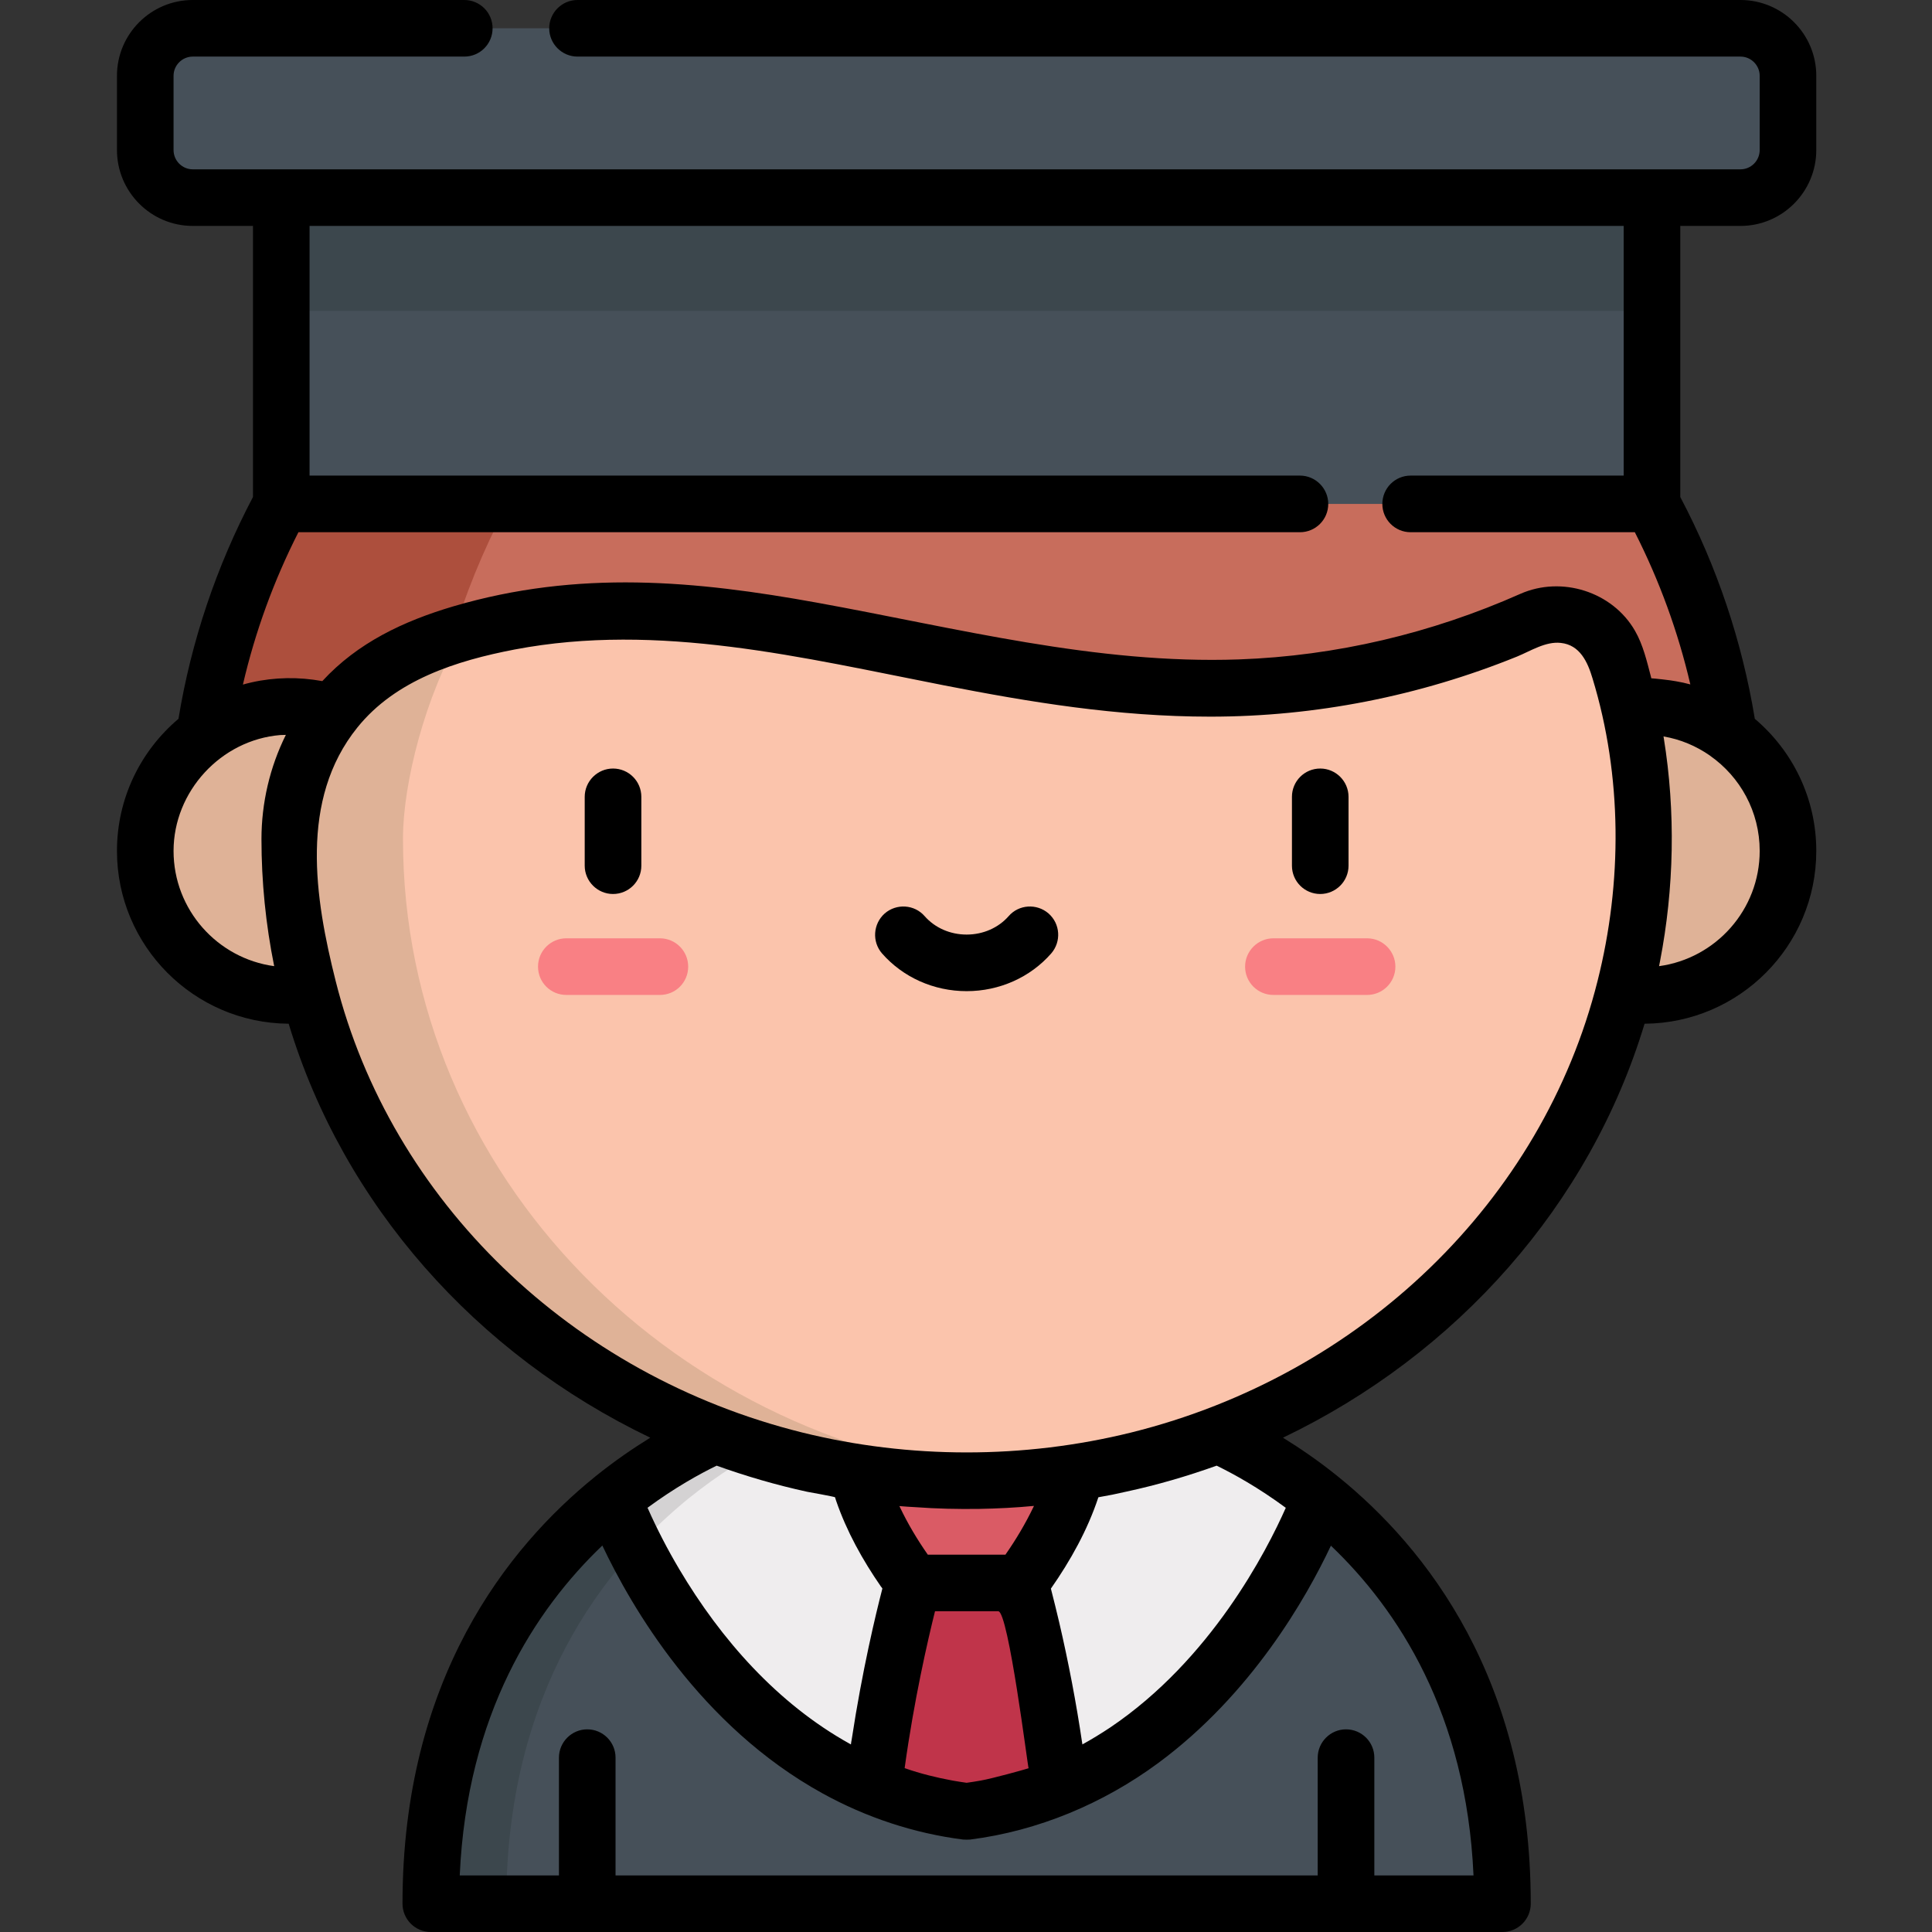 <?xml version="1.0" encoding="UTF-8"?>
<svg xmlns="http://www.w3.org/2000/svg" xmlns:xlink="http://www.w3.org/1999/xlink" width="48pt" height="48pt" viewBox="0 0 48 48" version="1.1">
<rect x="0" y="0" width="48" height="48" fill="#333333" stroke="none"/>
<g id="surface1">
<path style=" stroke:none;fill-rule:nonzero;fill:rgb(27.451%,31.373%,34.902%);fill-opacity:1;" d="M 32.801 37.23 C 34.891 38.918 37.328 42.02 37.328 47.297 L 10.703 47.297 C 10.703 42.02 13.145 38.918 15.23 37.23 Z M 32.801 37.23 "/>
<path style=" stroke:none;fill-rule:nonzero;fill:rgb(23.529%,27.843%,30.196%);fill-opacity:1;" d="M 11.539 42.367 C 10.957 43.941 10.703 45.621 10.703 47.297 L 12.578 47.297 C 12.578 42.02 15.02 38.918 17.105 37.23 L 15.23 37.23 C 14.121 38.129 12.914 39.422 12.023 41.23 C 11.844 41.602 11.68 41.98 11.539 42.367 Z M 11.539 42.367 "/>
<path style=" stroke:none;fill-rule:nonzero;fill:rgb(93.725%,92.941%,93.333%);fill-opacity:1;" d="M 21.707 44.391 C 17.094 42.48 15.23 37.23 15.23 37.23 C 16.797 35.965 18.168 35.492 18.168 35.492 L 29.867 35.492 C 29.867 35.492 31.234 35.965 32.801 37.23 C 32.801 37.23 30.938 42.48 26.324 44.391 Z M 21.707 44.391 "/>
<path style=" stroke:none;fill-rule:nonzero;fill:rgb(83.137%,82.353%,82.745%);fill-opacity:1;" d="M 15.785 38.473 C 16.227 37.992 16.676 37.582 17.105 37.23 C 18.672 35.965 20.043 35.492 20.043 35.492 L 18.168 35.492 C 18.168 35.492 18.035 35.539 17.801 35.641 C 16.879 36.047 16.016 36.598 15.23 37.23 C 15.23 37.23 15.41 37.727 15.785 38.473 Z M 15.785 38.473 "/>
<path style=" stroke:none;fill-rule:nonzero;fill:rgb(75.294%,20.392%,29.02%);fill-opacity:1;" d="M 26.324 44.391 C 25.621 44.684 24.852 44.898 24.016 45.004 C 23.18 44.898 22.414 44.684 21.707 44.391 C 22.039 41.625 22.688 39.328 22.688 39.328 L 24.016 37.758 L 25.344 39.328 C 25.344 39.328 25.996 41.625 26.324 44.391 Z M 26.324 44.391 "/>
<path style=" stroke:none;fill-rule:nonzero;fill:rgb(85.49%,35.686%,39.608%);fill-opacity:1;" d="M 26.801 36.184 C 26.801 36.184 26.738 37.449 25.344 39.328 L 22.688 39.328 C 21.297 37.449 21.23 36.184 21.23 36.184 Z M 26.801 36.184 "/>
<path style=" stroke:none;fill-rule:nonzero;fill:rgb(78.431%,42.745%,36.078%);fill-opacity:1;" d="M 4.891 20.848 C 4.891 15.949 6.898 11.352 10.535 7.902 C 14.145 4.484 18.93 2.598 24.016 2.598 C 29.102 2.598 33.887 4.484 37.496 7.902 C 41.137 11.352 43.141 15.949 43.141 20.848 Z M 4.891 20.848 "/>
<path style=" stroke:none;fill-rule:nonzero;fill:rgb(67.843%,30.98%,23.922%);fill-opacity:1;" d="M 16.16 7.902 C 19.094 5.121 22.809 3.355 26.828 2.793 C 25.906 2.664 24.965 2.598 24.016 2.598 C 18.93 2.598 14.145 4.484 10.535 7.902 C 6.898 11.352 4.891 15.949 4.891 20.848 L 10.516 20.848 C 10.516 15.949 12.523 11.352 16.16 7.902 Z M 16.16 7.902 "/>
<path style=" stroke:none;fill-rule:nonzero;fill:rgb(27.451%,31.373%,34.902%);fill-opacity:1;" d="M 6.988 2.598 L 41.043 2.598 L 41.043 12.52 L 6.988 12.52 Z M 6.988 2.598 "/>
<path style=" stroke:none;fill-rule:nonzero;fill:rgb(87.451%,69.804%,59.216%);fill-opacity:1;" d="M 44.422 21.141 C 44.422 23.125 42.816 24.73 40.832 24.73 C 38.848 24.73 37.242 23.125 37.242 21.141 C 37.242 19.156 38.848 17.551 40.832 17.551 C 42.816 17.551 44.422 19.156 44.422 21.141 Z M 44.422 21.141 "/>
<path style=" stroke:none;fill-rule:nonzero;fill:rgb(98.431%,76.863%,67.451%);fill-opacity:1;" d="M 10.48 16.07 C 8.512 16.812 7.203 18.711 7.199 20.816 L 7.199 20.848 C 7.199 29.652 14.73 36.789 24.016 36.789 C 33.305 36.789 40.832 29.652 40.832 20.848 C 40.832 19.281 40.594 17.766 40.148 16.332 C 39.875 15.457 38.895 15.023 38.059 15.398 C 27.004 20.305 19.371 12.699 10.48 16.07 Z M 10.48 16.07 "/>
<path style=" stroke:none;fill-rule:nonzero;fill:rgb(87.451%,69.804%,59.216%);fill-opacity:1;" d="M 10.012 20.848 C 10.012 20.836 10.012 20.824 10.012 20.816 C 10.016 19.461 10.559 17.301 11.473 15.738 C 11.145 15.832 10.812 15.941 10.48 16.07 C 9.559 16.418 8.781 17.02 8.215 17.773 C 7.969 17.629 7.641 17.551 7.199 17.551 C 5.219 17.551 3.609 19.156 3.609 21.141 C 3.609 23.125 5.219 24.73 7.199 24.73 C 7.383 24.73 7.547 24.719 7.695 24.691 C 9.508 31.637 16.125 36.789 24.016 36.789 C 24.488 36.789 24.957 36.77 25.422 36.734 C 16.793 36.055 10.012 29.203 10.012 20.848 Z M 10.012 20.848 "/>
<path style=" stroke:none;fill-rule:nonzero;fill:rgb(97.647%,50.196%,51.765%);fill-opacity:1;" d="M 33.965 24.719 L 31.637 24.719 C 31.25 24.719 30.934 24.406 30.934 24.016 C 30.934 23.629 31.25 23.312 31.637 23.312 L 33.965 23.312 C 34.352 23.312 34.668 23.629 34.668 24.016 C 34.668 24.406 34.352 24.719 33.965 24.719 Z M 33.965 24.719 "/>
<path style=" stroke:none;fill-rule:nonzero;fill:rgb(97.647%,50.196%,51.765%);fill-opacity:1;" d="M 16.395 24.719 L 14.07 24.719 C 13.68 24.719 13.367 24.406 13.367 24.016 C 13.367 23.629 13.68 23.312 14.07 23.312 L 16.395 23.312 C 16.785 23.312 17.098 23.629 17.098 24.016 C 17.098 24.406 16.785 24.719 16.395 24.719 Z M 16.395 24.719 "/>
<path style=" stroke:none;fill-rule:nonzero;fill:rgb(23.529%,27.843%,30.196%);fill-opacity:1;" d="M 6.988 2.598 L 41.043 2.598 L 41.043 7.723 L 6.988 7.723 Z M 6.988 2.598 "/>
<path style=" stroke:none;fill-rule:nonzero;fill:rgb(27.451%,31.373%,34.902%);fill-opacity:1;" d="M 43.242 0.703 L 4.789 0.703 C 4.137 0.703 3.609 1.23 3.609 1.883 L 3.609 3.727 C 3.609 4.379 4.137 4.91 4.789 4.91 L 43.242 4.91 C 43.895 4.91 44.422 4.379 44.422 3.727 L 44.422 1.883 C 44.422 1.23 43.895 0.703 43.242 0.703 Z M 43.242 0.703 "/>
<path style=" stroke:none;fill-rule:nonzero;fill:rgb(0%,0%,0%);fill-opacity:1;" d="M 32.801 22.211 C 33.188 22.211 33.504 21.895 33.504 21.508 L 33.504 19.797 C 33.504 19.41 33.188 19.094 32.801 19.094 C 32.41 19.094 32.098 19.41 32.098 19.797 L 32.098 21.508 C 32.098 21.895 32.41 22.211 32.801 22.211 Z M 32.801 22.211 "/>
<path style=" stroke:none;fill-rule:nonzero;fill:rgb(0%,0%,0%);fill-opacity:1;" d="M 15.23 22.211 C 15.621 22.211 15.934 21.895 15.934 21.508 L 15.934 19.797 C 15.934 19.41 15.621 19.094 15.23 19.094 C 14.844 19.094 14.527 19.41 14.527 19.797 L 14.527 21.508 C 14.527 21.895 14.844 22.211 15.23 22.211 Z M 15.23 22.211 "/>
<path style=" stroke:none;fill-rule:nonzero;fill:rgb(0%,0%,0%);fill-opacity:1;" d="M 26.051 22.695 C 25.758 22.441 25.312 22.469 25.059 22.762 C 24.805 23.051 24.426 23.219 24.016 23.219 C 23.605 23.219 23.227 23.051 22.973 22.762 C 22.719 22.469 22.273 22.441 21.98 22.695 C 21.691 22.953 21.66 23.395 21.914 23.688 C 22.434 24.281 23.199 24.625 24.016 24.625 C 24.832 24.625 25.598 24.281 26.117 23.688 C 26.371 23.395 26.344 22.953 26.051 22.695 Z M 26.051 22.695 "/>
<path style=" stroke:none;fill-rule:nonzero;fill:rgb(0%,0%,0%);fill-opacity:1;" d="M 2.906 1.883 L 2.906 3.727 C 2.906 4.766 3.75 5.613 4.789 5.613 L 6.285 5.613 L 6.285 12.348 C 5.375 14.078 4.75 15.934 4.434 17.859 C 3.5 18.648 2.906 19.824 2.906 21.141 C 2.906 23.5 4.816 25.418 7.172 25.434 C 8.531 29.93 11.832 33.648 16.156 35.719 C 15.738 35.977 15.273 36.293 14.789 36.684 C 12.605 38.449 10 41.723 10 47.297 C 10 47.684 10.316 48 10.703 48 L 37.328 48 C 37.715 48 38.031 47.684 38.031 47.297 C 38.031 41.723 35.426 38.449 33.242 36.684 C 32.758 36.293 32.293 35.977 31.875 35.719 C 36.199 33.648 39.5 29.93 40.859 25.434 C 43.215 25.418 45.125 23.5 45.125 21.141 C 45.125 19.824 44.531 18.648 43.598 17.859 C 43.281 15.934 42.66 14.078 41.746 12.348 L 41.746 5.613 L 43.242 5.613 C 44.281 5.613 45.125 4.766 45.125 3.727 L 45.125 1.883 C 45.125 0.844 44.281 0 43.242 0 L 14.348 0 C 13.961 0 13.645 0.316 13.645 0.703 C 13.645 1.09 13.961 1.406 14.348 1.406 L 43.242 1.406 C 43.504 1.406 43.719 1.621 43.719 1.883 L 43.719 3.727 C 43.719 3.992 43.504 4.207 43.242 4.207 L 4.789 4.207 C 4.527 4.207 4.312 3.992 4.312 3.727 L 4.312 1.883 C 4.312 1.621 4.527 1.406 4.789 1.406 L 11.535 1.406 C 11.926 1.406 12.238 1.09 12.238 0.703 C 12.238 0.316 11.926 0 11.535 0 L 4.789 0 C 3.75 0 2.906 0.844 2.906 1.883 Z M 6.812 24.004 C 5.402 23.812 4.312 22.602 4.312 21.141 C 4.312 19.664 5.488 18.383 6.965 18.262 C 6.973 18.262 7.062 18.258 7.102 18.258 C 6.703 19.059 6.496 19.953 6.496 20.848 C 6.496 21.906 6.602 22.965 6.812 24.004 Z M 20.746 37.199 C 20.754 37.227 20.766 37.258 20.773 37.285 C 21.035 38.047 21.43 38.758 21.887 39.418 C 21.891 39.426 21.926 39.461 21.922 39.469 C 21.762 40.086 21.422 41.496 21.16 43.219 C 21.152 43.258 21.145 43.297 21.141 43.34 C 21.129 43.332 21.117 43.328 21.105 43.32 C 19.316 42.324 17.91 40.73 16.875 38.984 C 16.586 38.496 16.324 37.992 16.094 37.473 C 16.09 37.469 16.09 37.465 16.086 37.461 C 16.77 36.957 17.387 36.617 17.805 36.414 C 18.535 36.676 19.285 36.895 20.051 37.062 C 20.059 37.062 20.746 37.188 20.746 37.199 Z M 22.742 37.445 C 23.273 37.484 23.805 37.496 24.336 37.488 C 24.785 37.48 25.238 37.457 25.688 37.414 C 25.684 37.426 25.68 37.434 25.676 37.441 C 25.477 37.855 25.242 38.25 24.98 38.625 L 23.051 38.625 C 22.789 38.25 22.551 37.852 22.355 37.438 C 22.352 37.43 22.348 37.422 22.344 37.418 C 22.477 37.43 22.609 37.438 22.742 37.445 Z M 24.363 44.238 C 24.25 44.258 24.133 44.277 24.016 44.293 C 23.898 44.277 23.785 44.258 23.668 44.238 C 23.266 44.164 22.867 44.066 22.48 43.93 C 22.48 43.93 22.477 43.93 22.477 43.93 C 22.477 43.926 22.477 43.922 22.477 43.918 C 22.711 42.227 23.047 40.766 23.23 40.031 L 24.801 40.031 C 25.055 40.031 25.539 43.938 25.555 43.93 C 25.555 43.93 25.551 43.934 25.547 43.934 C 25.441 43.969 24.652 44.188 24.363 44.238 Z M 36.609 46.594 L 34.145 46.594 L 34.145 43.668 C 34.145 43.281 33.832 42.965 33.441 42.965 C 33.055 42.965 32.738 43.281 32.738 43.668 L 32.738 46.594 L 15.293 46.594 L 15.293 43.668 C 15.293 43.281 14.98 42.965 14.59 42.965 C 14.203 42.965 13.887 43.281 13.887 43.668 L 13.887 46.594 L 11.422 46.594 C 11.602 42.578 13.301 39.988 14.965 38.398 C 15.68 39.91 17.387 42.875 20.434 44.555 C 21.516 45.152 22.703 45.547 23.926 45.703 C 23.988 45.707 24.047 45.707 24.105 45.703 C 25.793 45.488 27.41 44.809 28.777 43.801 C 31.094 42.09 32.453 39.703 33.066 38.402 C 34.73 39.988 36.43 42.578 36.609 46.594 Z M 30.227 36.414 C 30.645 36.617 31.262 36.957 31.945 37.461 C 31.469 38.535 30.086 41.234 27.578 42.922 C 27.355 43.07 27.125 43.211 26.891 43.34 C 26.891 43.328 26.891 43.32 26.887 43.309 C 26.738 42.301 26.547 41.301 26.316 40.309 C 26.25 40.031 26.184 39.758 26.113 39.484 C 26.113 39.477 26.109 39.473 26.109 39.469 C 26.598 38.77 27.02 38.012 27.289 37.199 C 27.52 37.16 27.754 37.113 27.984 37.059 C 28.746 36.895 29.496 36.676 30.227 36.414 Z M 28.105 35.59 C 25.434 36.25 22.602 36.25 19.93 35.59 C 14.203 34.168 9.715 29.836 8.34 24.375 C 7.82 22.312 7.434 19.867 8.879 18.074 C 9.832 16.891 11.344 16.414 12.785 16.137 C 16.371 15.453 19.957 16.344 23.473 17.031 C 25.574 17.441 27.75 17.805 30.07 17.805 C 32.684 17.805 35.27 17.293 37.691 16.312 C 38.023 16.176 38.402 15.93 38.777 15.973 C 39.254 16.023 39.445 16.449 39.566 16.855 C 40.305 19.277 40.309 21.926 39.691 24.371 C 38.32 29.836 33.828 34.168 28.105 35.59 Z M 41.219 24.004 C 41.227 23.965 41.234 23.926 41.242 23.887 C 41.594 22.07 41.633 20.172 41.336 18.336 C 41.336 18.336 41.332 18.297 41.328 18.297 C 41.75 18.367 42.141 18.535 42.48 18.77 C 42.48 18.773 42.484 18.773 42.488 18.777 C 43.234 19.301 43.719 20.164 43.719 21.141 C 43.719 22.602 42.629 23.812 41.219 24.004 Z M 40.34 5.613 L 40.34 11.816 L 35.047 11.816 C 34.656 11.816 34.344 12.133 34.344 12.52 C 34.344 12.906 34.656 13.223 35.047 13.223 L 40.617 13.223 C 41.23 14.43 41.691 15.695 41.996 17.004 C 41.879 16.973 41.758 16.945 41.641 16.926 C 41.504 16.898 41.094 16.855 41.027 16.852 C 41.023 16.844 41.02 16.832 41.02 16.824 C 40.918 16.438 40.824 16.023 40.621 15.672 C 40.062 14.699 38.797 14.301 37.773 14.754 C 35.566 15.734 33.195 16.297 30.781 16.383 C 27.227 16.508 23.77 15.602 20.297 14.973 C 17.301 14.43 14.371 14.148 11.258 15.066 C 10.031 15.43 8.887 15.965 8.008 16.922 C 7.934 16.91 7.859 16.898 7.785 16.887 C 7.203 16.809 6.602 16.848 6.035 17.008 C 6.34 15.695 6.801 14.43 7.414 13.223 L 32.297 13.223 C 32.684 13.223 33 12.91 33 12.52 C 33 12.133 32.684 11.816 32.297 11.816 L 7.691 11.816 L 7.691 5.613 Z M 40.34 5.613 "/>
</g>
</svg>
